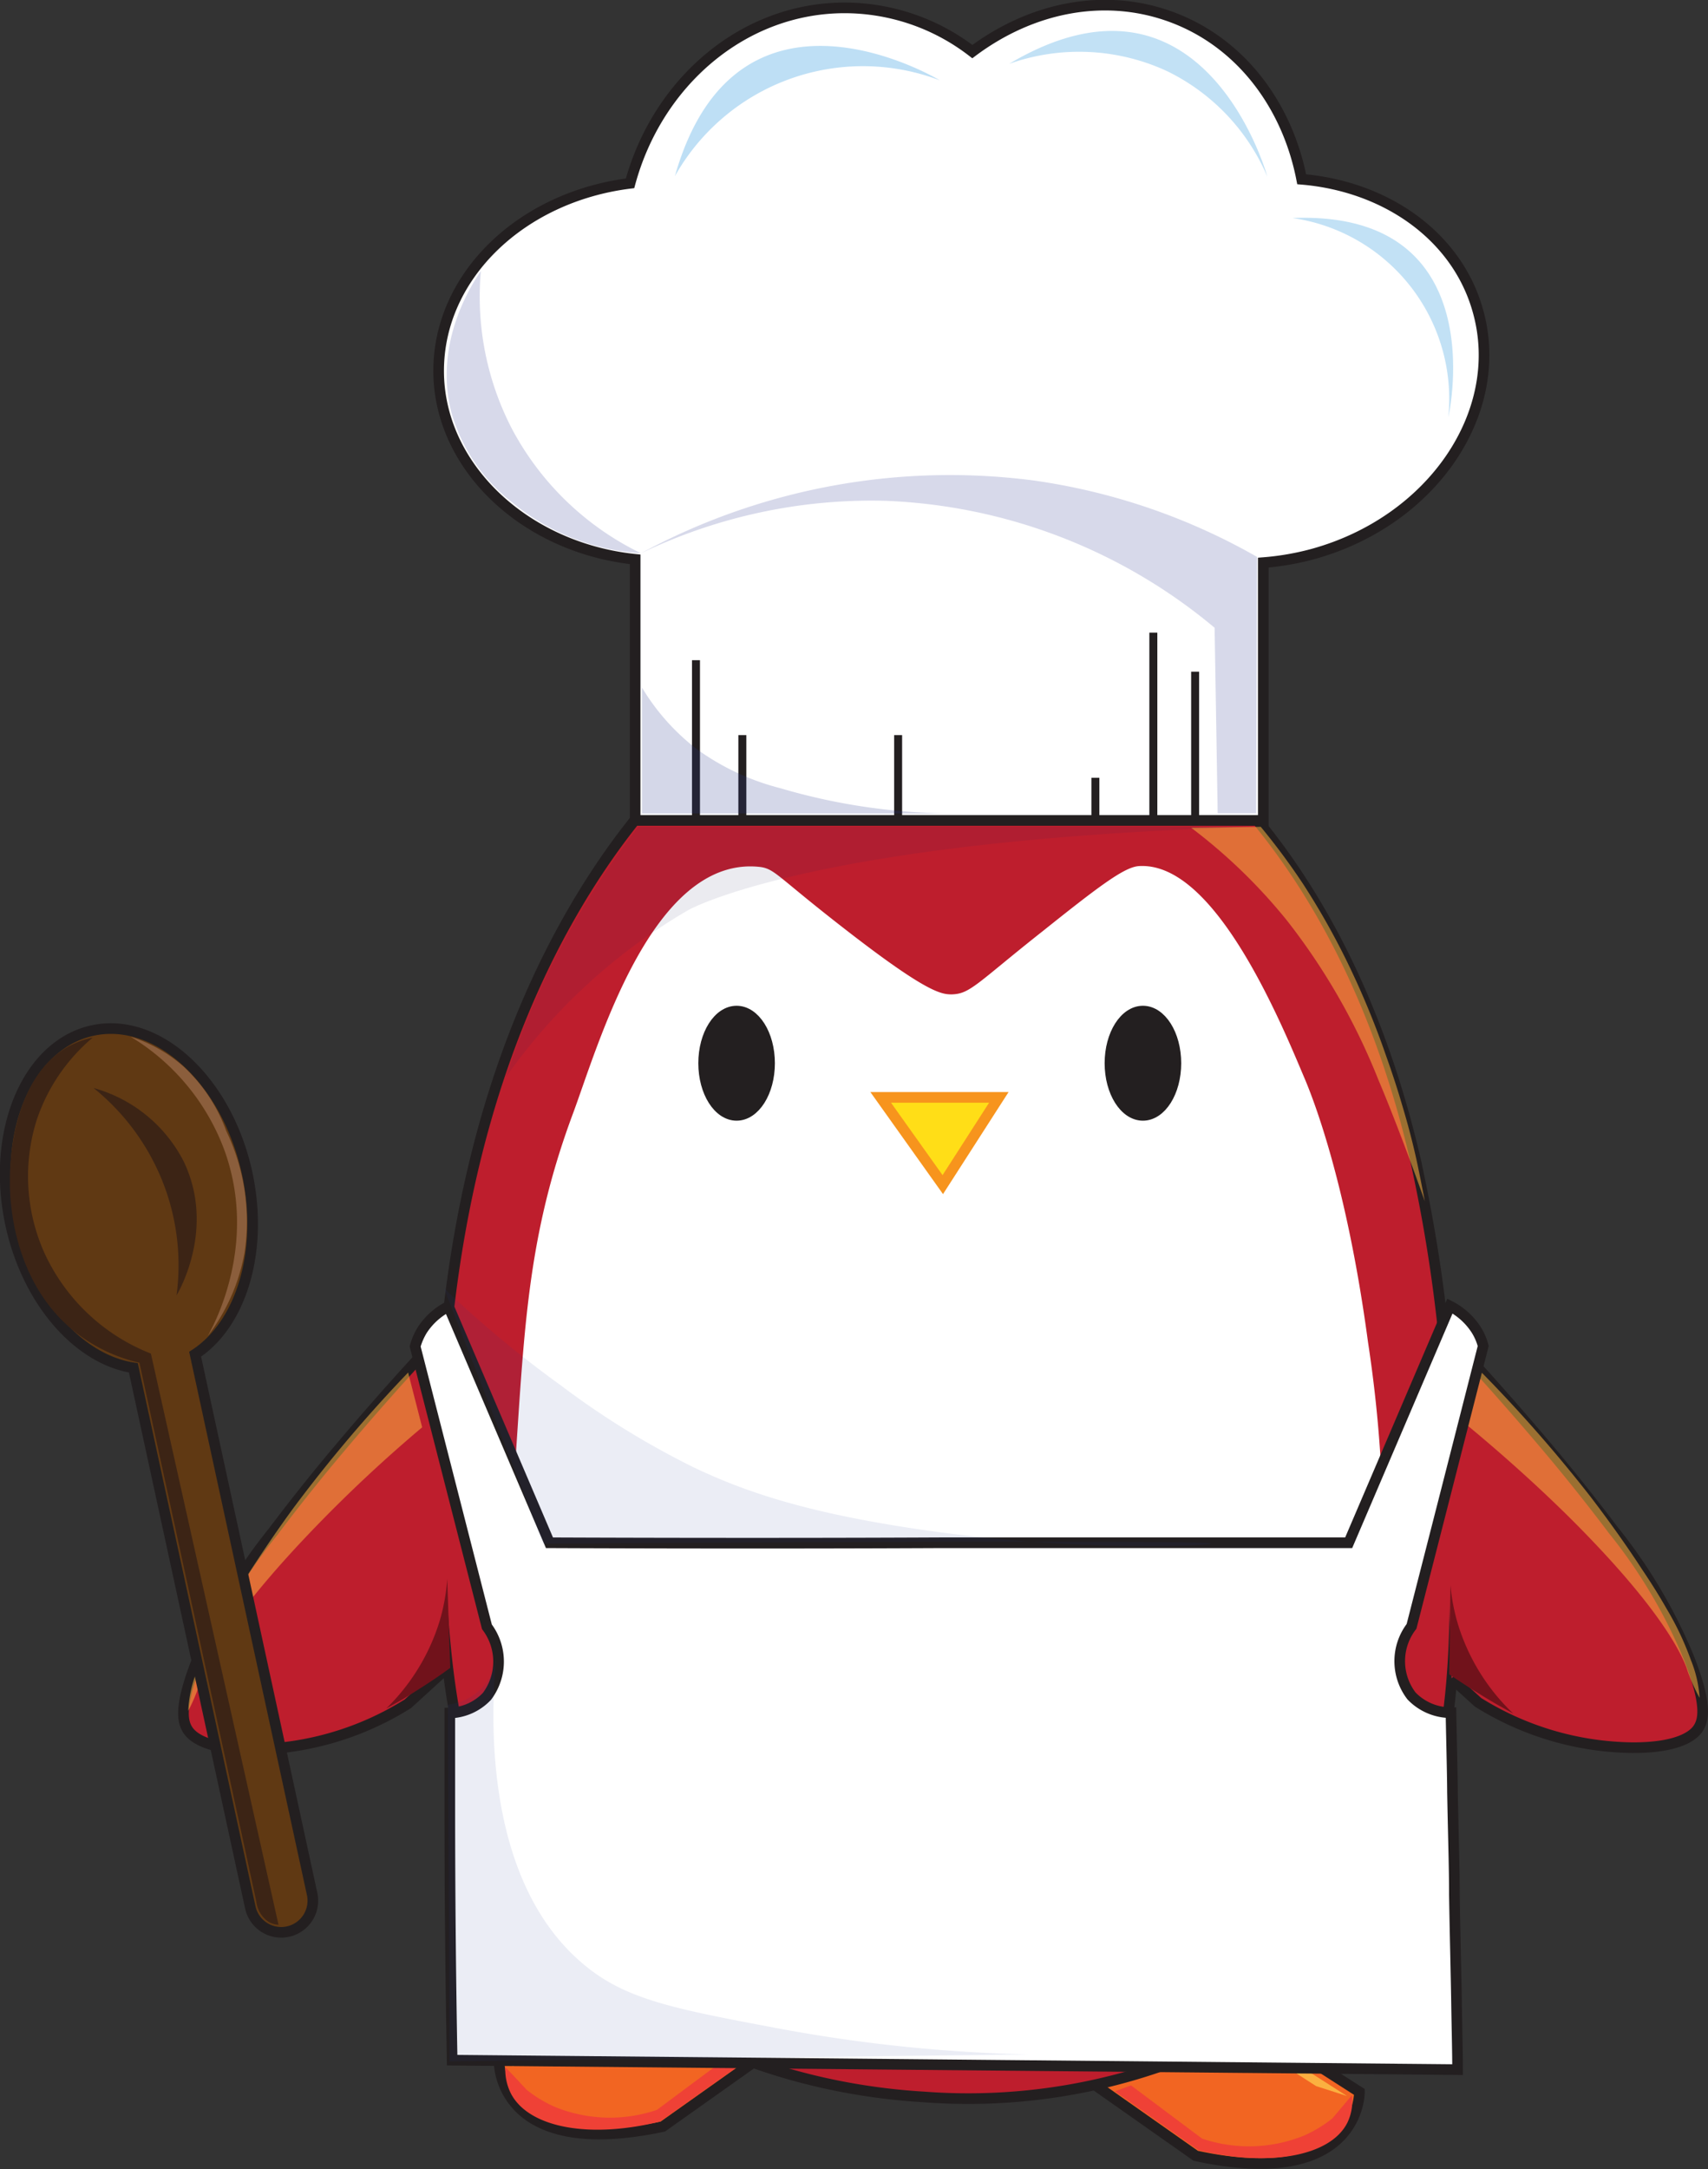 <svg xmlns="http://www.w3.org/2000/svg" viewBox="0 0 160.62 203.87"><rect x="0" y="0" width="160.62" height="203.87" fill="#333333" stroke="none"/><defs><style>.cls-1{isolation:isolate;}.cls-2{fill:#f26522;}.cls-10,.cls-2,.cls-3,.cls-5,.cls-7,.cls-8{stroke:#231f20;}.cls-10,.cls-2,.cls-3,.cls-4,.cls-5,.cls-6,.cls-7,.cls-8{stroke-miterlimit:10;}.cls-3{fill:#be1e2d;}.cls-4,.cls-7,.cls-8{fill:#fff;}.cls-4{stroke:#fff;}.cls-5{fill:#231f20;}.cls-6{fill:#ffde17;stroke:#f7941d;}.cls-8{stroke-width:0.75px;}.cls-12,.cls-9{fill:#fbb040;}.cls-9{mix-blend-mode:hard-light;opacity:0.55;}.cls-10{fill:#603913;}.cls-11{fill:#ef4136;}.cls-13{fill:#3c2415;}.cls-14{fill:#8b5e3c;}.cls-15,.cls-17,.cls-20{fill:#2b3990;}.cls-15{opacity:0.2;}.cls-16,.cls-18{fill:#8cc6ec;}.cls-16{opacity:0.57;}.cls-17{opacity:0.19;}.cls-18{opacity:0.53;}.cls-19{fill:#262262;}.cls-19,.cls-20{mix-blend-mode:multiply;opacity:0.09;}.cls-21{fill:#71121b;}</style></defs><g class="cls-1"><g id="Layer_2" data-name="Layer 2"><g id="shading"><path class="cls-2" d="M57.72,186.91l-10.78,6.91s-.14,9.35,15.39,6.05l11.43-8.1"/><path class="cls-2" d="M117.06,189.71l10.78,6.91s.14,9.35-15.39,6L101,194.57"/><path class="cls-3" d="M136.36,133.37c.22,3.89.35,7.8.42,11.69.19,10,0,20.46-4.42,29.48-3.93,8.06-11,14.36-19.18,18.09a55.34,55.34,0,0,1-26.25,4.46c-15.38-.9-31.25-7.85-39-21.17-4.94-8.5-6.12-18.63-6.52-28.45-.76-18.53,1.14-37.78,8.88-54.83,7.25-16,21.13-32.79,40.49-31.42,10.49.73,19.95,7.06,26.77,15.07,7.87,9.25,12.77,20.76,15.53,32.59A144.9,144.9,0,0,1,136.36,133.37Z"/><path class="cls-3" d="M42,124.84c-4.27,4.53-7.67,8.44-10.1,11.33-1.09,1.29-3.41,4.07-6.23,7.81a48.53,48.53,0,0,0-7.15,12.09c-1.74,4.45-1.33,5.8-.85,6.54.25.37,1.33,1.84,6.21,1.82a28.06,28.06,0,0,0,14.48-4.3l3.74-3.41"/><path class="cls-3" d="M135.37,124.67c4.28,4.53,7.67,8.44,10.11,11.33,1.09,1.29,3.41,4.07,6.23,7.81a48.83,48.83,0,0,1,7.15,12.09c1.73,4.45,1.32,5.8.84,6.54-.24.37-1.33,1.84-6.2,1.82A28,28,0,0,1,139,160l-2.49-2.26"/><path class="cls-4" d="M125.39,171.92c3.55-8.51,3.87-15.68,4.13-23.33a123.63,123.63,0,0,0-1.37-22.39c-2-14.9-5.15-22.85-6-24.82-2-4.72-8.19-19.88-15-19.48-1.23.07-3.76,2-8.77,6-6.25,4.93-6.88,6-8.87,6.06-1.18,0-2.66-.23-10.72-6.52-6.12-4.77-6.22-5.35-7.47-5.47C61.67,81,56.67,98.59,54.37,104.78c-3.88,10.39-4.47,18.51-5.2,29.54-1.1,16.55-1.73,28.55,5.45,40.27a33.76,33.76,0,0,0,8,9.19c8.11,6.28,17.68,7.23,22.47,7.71a56.68,56.68,0,0,0,11.43,0c4.41-.28,16.07-1.6,23.5-10C122.67,178.42,123.89,175.5,125.39,171.92Z"/><ellipse class="cls-5" cx="107.48" cy="99.93" rx="3.1" ry="4.9"/><path class="cls-6" d="M82.82,103.14H93.93l-5.27,8.2Z"/><ellipse class="cls-5" cx="69.27" cy="99.93" rx="3.1" ry="4.9"/><path class="cls-7" d="M139,29.28c-1.94-7.08-8.66-11.77-16.59-12.43C121.08,10,116.8,4.14,110.38,1.68S97,.69,91.44,4.85a19.7,19.7,0,0,0-12-4.11c-9.56,0-17.62,7-20.19,16.49-10.17,1.26-18,8.66-18,17.63s8.07,16.63,18.48,17.71V77.11h59.07V52.88a25.34,25.34,0,0,0,4.64-.8C134.67,49,141.64,38.78,139,29.28Z"/><line class="cls-8" x1="65.45" y1="77.11" x2="65.45" y2="62.05"/><line class="cls-8" x1="69.81" y1="77.11" x2="69.81" y2="69.09"/><line class="cls-8" x1="112.39" y1="77.11" x2="112.39" y2="63.13"/><line class="cls-8" x1="108.46" y1="77.11" x2="108.46" y2="59.46"/><line class="cls-8" x1="103.01" y1="77.11" x2="103.01" y2="73.1"/><line class="cls-8" x1="84.46" y1="77.11" x2="84.46" y2="69.09"/><path class="cls-9" d="M38.38,129a135,135,0,0,0-10.73,12.66c-2.14,2.91-3.86,5.59-4.72,6.93-.62,1-1.39,2.21-2.28,3.84a27.81,27.81,0,0,0-2.19,4.77,11.53,11.53,0,0,0-.76,3.6,16.55,16.55,0,0,0,1.2-2.94c.43-1.15,2.11-5.38,10.71-14.29a134,134,0,0,1,10.09-9.42Z"/><path class="cls-9" d="M138.53,128.19a135.47,135.47,0,0,1,11,12.43c2.2,2.86,4,5.51,4.86,6.84.64.95,1.44,2.17,2.36,3.78A27.37,27.37,0,0,1,159,156a11.27,11.27,0,0,1,.83,3.58,16.9,16.9,0,0,1-1.26-2.91c-.45-1.14-2.22-5.34-11-14.07-2.53-2.5-6-5.71-10.28-9.21Z"/><path class="cls-10" d="M23.24,110.26c-1.9-8.73-8.42-14.74-14.55-13.4S-.88,106.35,1,115.09c1.59,7.31,6.42,12.69,11.54,13.47l11,50.72A2.95,2.95,0,0,0,29.35,178l-11-50.72C22.67,124.47,24.82,117.58,23.24,110.26Z"/><path class="cls-11" d="M68,193.67l-6.22,4.63a13.73,13.73,0,0,1-9.63-.29,12.21,12.21,0,0,1-2.63-1.6c-.65-.7-1.3-1.41-2-2.11a5,5,0,0,0,.56,2.53c1.71,3.15,7.35,4.21,14,2.57l7.31-5.17Z"/><path class="cls-11" d="M106.36,196l6.68,5a13.74,13.74,0,0,0,9.63-.3,12.06,12.06,0,0,0,2.63-1.6l1.83-2.17a4.6,4.6,0,0,1-.43,2.59c-1.57,3.1-7.22,4.2-14,2.57l-7.86-5.53Z"/><path class="cls-12" d="M48.15,194.21l9-5.69,1.2.1-7.24,4.69Z"/><path class="cls-12" d="M126.67,197l-8.74-5.58-.75.42,6.59,4.23Z"/><path class="cls-7" d="M136.77,178.12c0-2.64-.09-5-.18-9.72,0-1.42-.12-6.05-.14-7.43a5.12,5.12,0,0,1-3.71-1.57,5.37,5.37,0,0,1,0-6.54q3.38-13.17,6.74-26.35a5.38,5.38,0,0,0-.68-1.56,6.42,6.42,0,0,0-2.45-2.2L126.83,145s-18.63,0-36.69,0H88.35c-18.06.09-36.68,0-36.68,0l-9.49-22.21a6.43,6.43,0,0,0-2.46,2.2,6,6,0,0,0-.68,1.56l6.75,26.35a5.43,5.43,0,0,1,0,6.54A5,5,0,0,1,42.3,161l0,3.85v4.93q0,12,.22,23.85l94.55.89c0-1.63-.06-3.82-.1-6.39S136.84,182.24,136.77,178.12Z"/><path class="cls-13" d="M8.72,97.52a17.3,17.3,0,0,0-5.26,7.72,17.6,17.6,0,0,0,.73,12.55,18.41,18.41,0,0,0,10,9.43l12,53.68a2,2,0,0,1-.86-.23,2.6,2.6,0,0,1-1.22-1.92q-5.49-25.33-11-50.67a15.31,15.31,0,0,1-5.71-2.63C1.72,121.19,1.15,114.29,1,112.83c-.37-4.41.57-11.82,5.48-14.5A8.21,8.21,0,0,1,8.72,97.52Z"/><path class="cls-13" d="M8.8,102.26a13.58,13.58,0,0,1,8.47,6.89c3,6.24-.41,12.17-.67,12.6a21.32,21.32,0,0,0-1.12-10.2A21.48,21.48,0,0,0,8.8,102.26Z"/><path class="cls-14" d="M12.29,97.44a13.76,13.76,0,0,1,4.92,2.76,15.38,15.38,0,0,1,4.07,6.11A19.56,19.56,0,0,1,23,117.71a18.14,18.14,0,0,1-3.45,7.84c.64-1.16,4.7-8.69,1.57-17.4A21,21,0,0,0,12.29,97.44Z"/><path class="cls-15" d="M60.37,64.62a20.75,20.75,0,0,0,5.2,5.82,23.16,23.16,0,0,0,7.81,3.64,57.85,57.85,0,0,0,15.87,2.37l-28.88,0Z"/><path class="cls-16" d="M63.47,16.55a20.3,20.3,0,0,1,24.91-9S69.3-4,63.47,16.55Z"/><path class="cls-17" d="M60.28,52A27.17,27.17,0,0,1,48.15,40.32a27,27,0,0,1-2.93-14.85c-.67,1-4.5,6.58-2.77,13.31a16.34,16.34,0,0,0,5.69,8.42A21,21,0,0,0,60.28,52Z"/><path class="cls-18" d="M94.9,6a19.67,19.67,0,0,1,14.9.71,19.54,19.54,0,0,1,9.38,9.89S113.27-4.92,94.9,6Z"/><path class="cls-18" d="M121.53,20.49A17.18,17.18,0,0,1,136.2,39.21S140.67,19.73,121.53,20.49Z"/><path class="cls-17" d="M60.28,52a50,50,0,0,1,23-4.93A51.31,51.31,0,0,1,114.22,59q.15,8.71.29,17.44l3.62,0,.08-24.1a58.89,58.89,0,0,0-21-7.18A61.07,61.07,0,0,0,60.28,52Z"/><path class="cls-9" d="M118.56,77.71a63.74,63.74,0,0,1,4,5.4,69.64,69.64,0,0,1,4.63,8.35,79.18,79.18,0,0,1,3.17,7.81c.69,1.93,1.15,3.42,1.32,4,.41,1.36,1,3.33,1.56,5.89.32,1.49.75,3.74.75,3.74h0c-2.63-7.4-4.36-11.39-4.36-11.39a60.44,60.44,0,0,0-8.61-15,51.29,51.29,0,0,0-9-8.71Z"/><path class="cls-19" d="M47.61,101.19A54.21,54.21,0,0,1,64.74,85.53s11.69-6.64,53.56-7.82h0s-18.1,0-34.85,0L60,77.73a78.06,78.06,0,0,0-12.42,23.46Z"/><path class="cls-20" d="M42.11,160.22q.09,16.77.17,33.52l54.43-.65A145.17,145.17,0,0,1,73,190.61C63.81,188.88,59.16,188,55.35,185c-10.15-7.92-9.15-24.45-8.68-29.35a5.17,5.17,0,0,1-1.07,2.69A5.3,5.3,0,0,1,42.11,160.22Z"/><path class="cls-21" d="M36.33,160.57a19.46,19.46,0,0,0,5-8.17,18.41,18.41,0,0,0,.73-4c.09,2.79.19,5.58.28,8.36-1.36,1-2.82,1.94-4.37,2.89C37.38,160,36.86,160.27,36.33,160.57Z"/><path class="cls-21" d="M142.31,161.06a19.5,19.5,0,0,1-5.1-8.07,18.29,18.29,0,0,1-.81-4l-.12,8.37c1.38.94,2.85,1.88,4.43,2.8Z"/><path class="cls-20" d="M41.75,121.08q4.68,12,9.34,24c50-.28,62.81-.19,62.81,0s-13.73.95-29.9-1.72c-8.77-1.45-14.07-3.21-18.73-5.43a77.89,77.89,0,0,1-12.49-7.69A104.28,104.28,0,0,1,41.75,121.08Z"/></g></g></g></svg>